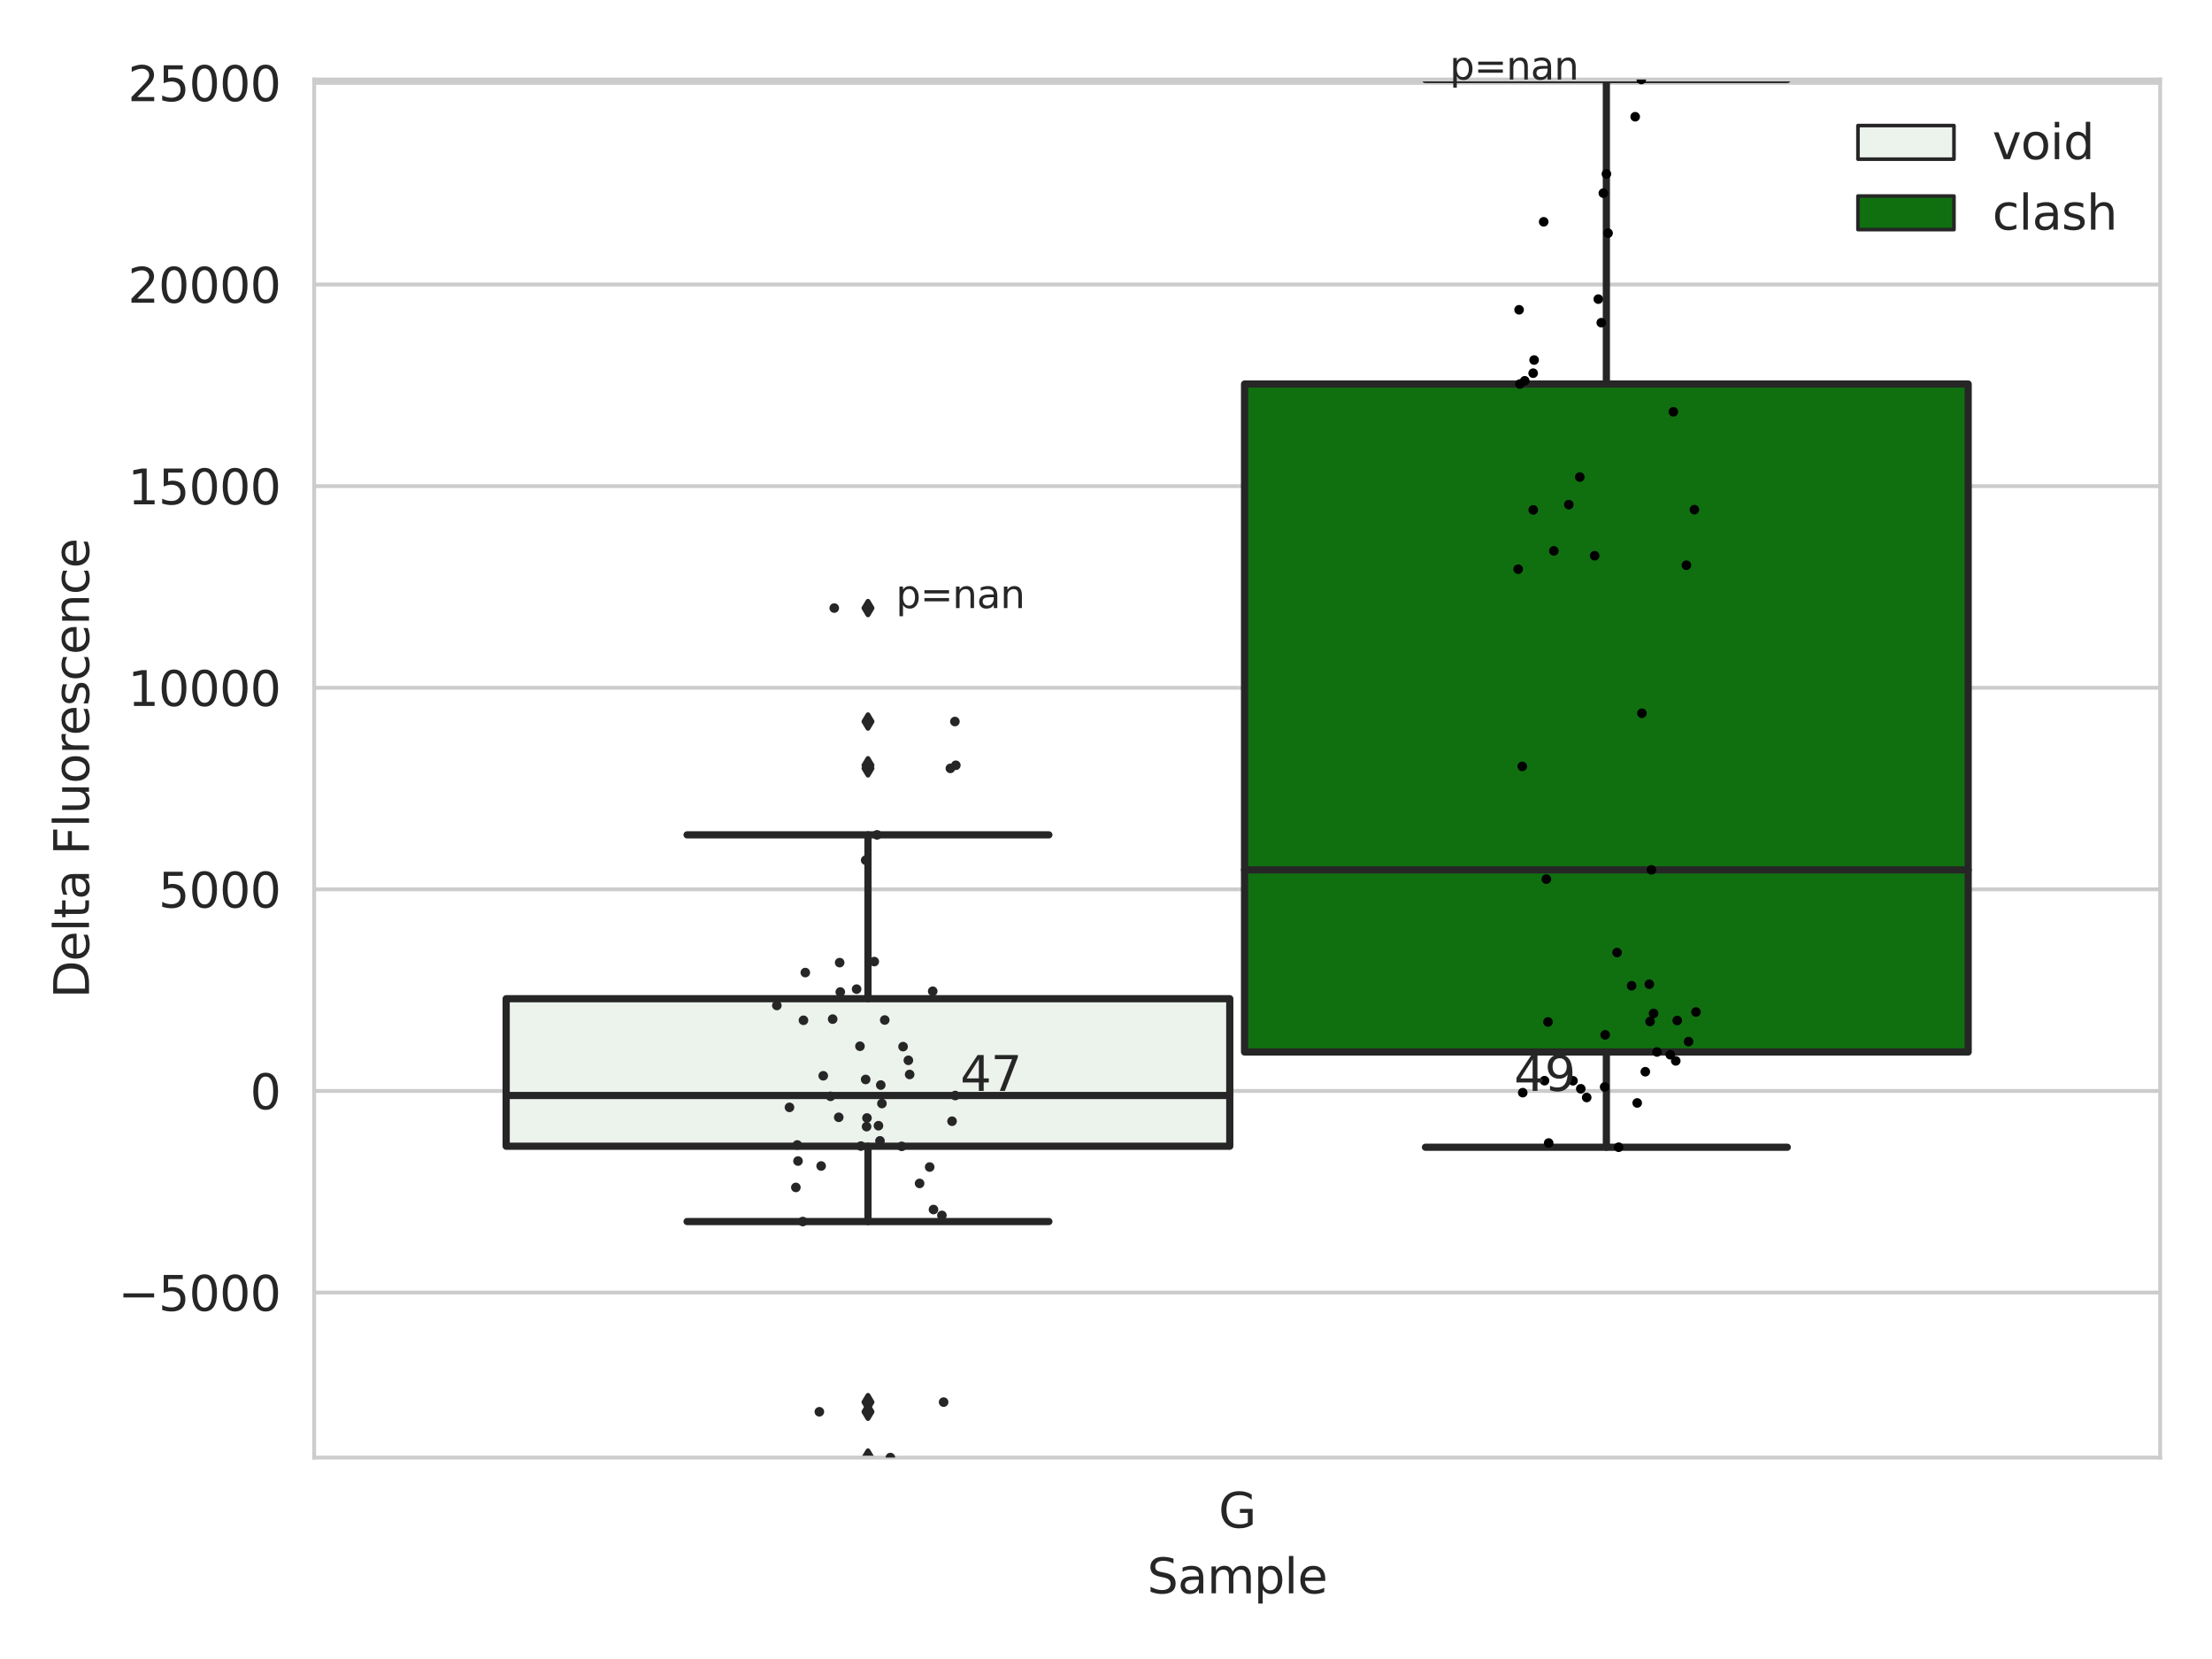 <?xml version="1.0" encoding="utf-8" standalone="no"?>
<!DOCTYPE svg PUBLIC "-//W3C//DTD SVG 1.1//EN"
  "http://www.w3.org/Graphics/SVG/1.1/DTD/svg11.dtd">
<svg xmlns:xlink="http://www.w3.org/1999/xlink" width="460.8pt" height="345.6pt" viewBox="0 0 460.8 345.6" xmlns="http://www.w3.org/2000/svg" version="1.1">
 <defs>
  <style type="text/css">*{stroke-linejoin: round; stroke-linecap: butt}</style>
 </defs>
 <g id="figure_1">
  <g id="patch_1">
   <path d="M 0 345.6 
L 460.8 345.6 
L 460.8 0 
L 0 0 
z
" style="fill: #ffffff"/>
  </g>
  <g id="axes_1">
   <g id="patch_2">
    <path d="M 65.45 303.64 
L 450 303.64 
L 450 16.56 
L 65.45 16.56 
z
" style="fill: #ffffff"/>
   </g>
   <g id="matplotlib.axis_1">
    <g id="xtick_1">
     <g id="text_1">
      <!-- G -->
      <g style="fill: #262626" transform="translate(253.851 318.238)scale(0.1 -0.1)">
       <defs>
        <path id="DejaVuSans-47" d="M 3809 666 
L 3809 1919 
L 2778 1919 
L 2778 2438 
L 4434 2438 
L 4434 434 
Q 4069 175 3628 42 
Q 3188 -91 2688 -91 
Q 1594 -91 976 548 
Q 359 1188 359 2328 
Q 359 3472 976 4111 
Q 1594 4750 2688 4750 
Q 3144 4750 3555 4637 
Q 3966 4525 4313 4306 
L 4313 3634 
Q 3963 3931 3569 4081 
Q 3175 4231 2741 4231 
Q 1884 4231 1454 3753 
Q 1025 3275 1025 2328 
Q 1025 1384 1454 906 
Q 1884 428 2741 428 
Q 3075 428 3337 486 
Q 3600 544 3809 666 
z
" transform="scale(0.016)"/>
       </defs>
       <use xlink:href="#DejaVuSans-47"/>
      </g>
     </g>
    </g>
    <g id="text_2">
     <!-- Sample -->
     <g style="fill: #262626" transform="translate(238.977 331.917)scale(0.1 -0.1)">
      <defs>
       <path id="DejaVuSans-53" d="M 3425 4513 
L 3425 3897 
Q 3066 4069 2747 4153 
Q 2428 4238 2131 4238 
Q 1616 4238 1336 4038 
Q 1056 3838 1056 3469 
Q 1056 3159 1242 3001 
Q 1428 2844 1947 2747 
L 2328 2669 
Q 3034 2534 3370 2195 
Q 3706 1856 3706 1288 
Q 3706 609 3251 259 
Q 2797 -91 1919 -91 
Q 1588 -91 1214 -16 
Q 841 59 441 206 
L 441 856 
Q 825 641 1194 531 
Q 1563 422 1919 422 
Q 2459 422 2753 634 
Q 3047 847 3047 1241 
Q 3047 1584 2836 1778 
Q 2625 1972 2144 2069 
L 1759 2144 
Q 1053 2284 737 2584 
Q 422 2884 422 3419 
Q 422 4038 858 4394 
Q 1294 4750 2059 4750 
Q 2388 4750 2728 4690 
Q 3069 4631 3425 4513 
z
" transform="scale(0.016)"/>
       <path id="DejaVuSans-61" d="M 2194 1759 
Q 1497 1759 1228 1600 
Q 959 1441 959 1056 
Q 959 750 1161 570 
Q 1363 391 1709 391 
Q 2188 391 2477 730 
Q 2766 1069 2766 1631 
L 2766 1759 
L 2194 1759 
z
M 3341 1997 
L 3341 0 
L 2766 0 
L 2766 531 
Q 2569 213 2275 61 
Q 1981 -91 1556 -91 
Q 1019 -91 701 211 
Q 384 513 384 1019 
Q 384 1609 779 1909 
Q 1175 2209 1959 2209 
L 2766 2209 
L 2766 2266 
Q 2766 2663 2505 2880 
Q 2244 3097 1772 3097 
Q 1472 3097 1187 3025 
Q 903 2953 641 2809 
L 641 3341 
Q 956 3463 1253 3523 
Q 1550 3584 1831 3584 
Q 2591 3584 2966 3190 
Q 3341 2797 3341 1997 
z
" transform="scale(0.016)"/>
       <path id="DejaVuSans-6d" d="M 3328 2828 
Q 3544 3216 3844 3400 
Q 4144 3584 4550 3584 
Q 5097 3584 5394 3201 
Q 5691 2819 5691 2113 
L 5691 0 
L 5113 0 
L 5113 2094 
Q 5113 2597 4934 2840 
Q 4756 3084 4391 3084 
Q 3944 3084 3684 2787 
Q 3425 2491 3425 1978 
L 3425 0 
L 2847 0 
L 2847 2094 
Q 2847 2600 2669 2842 
Q 2491 3084 2119 3084 
Q 1678 3084 1418 2786 
Q 1159 2488 1159 1978 
L 1159 0 
L 581 0 
L 581 3500 
L 1159 3500 
L 1159 2956 
Q 1356 3278 1631 3431 
Q 1906 3584 2284 3584 
Q 2666 3584 2933 3390 
Q 3200 3197 3328 2828 
z
" transform="scale(0.016)"/>
       <path id="DejaVuSans-70" d="M 1159 525 
L 1159 -1331 
L 581 -1331 
L 581 3500 
L 1159 3500 
L 1159 2969 
Q 1341 3281 1617 3432 
Q 1894 3584 2278 3584 
Q 2916 3584 3314 3078 
Q 3713 2572 3713 1747 
Q 3713 922 3314 415 
Q 2916 -91 2278 -91 
Q 1894 -91 1617 61 
Q 1341 213 1159 525 
z
M 3116 1747 
Q 3116 2381 2855 2742 
Q 2594 3103 2138 3103 
Q 1681 3103 1420 2742 
Q 1159 2381 1159 1747 
Q 1159 1113 1420 752 
Q 1681 391 2138 391 
Q 2594 391 2855 752 
Q 3116 1113 3116 1747 
z
" transform="scale(0.016)"/>
       <path id="DejaVuSans-6c" d="M 603 4863 
L 1178 4863 
L 1178 0 
L 603 0 
L 603 4863 
z
" transform="scale(0.016)"/>
       <path id="DejaVuSans-65" d="M 3597 1894 
L 3597 1613 
L 953 1613 
Q 991 1019 1311 708 
Q 1631 397 2203 397 
Q 2534 397 2845 478 
Q 3156 559 3463 722 
L 3463 178 
Q 3153 47 2828 -22 
Q 2503 -91 2169 -91 
Q 1331 -91 842 396 
Q 353 884 353 1716 
Q 353 2575 817 3079 
Q 1281 3584 2069 3584 
Q 2775 3584 3186 3129 
Q 3597 2675 3597 1894 
z
M 3022 2063 
Q 3016 2534 2758 2815 
Q 2500 3097 2075 3097 
Q 1594 3097 1305 2825 
Q 1016 2553 972 2059 
L 3022 2063 
z
" transform="scale(0.016)"/>
      </defs>
      <use xlink:href="#DejaVuSans-53"/>
      <use xlink:href="#DejaVuSans-61" x="63.477"/>
      <use xlink:href="#DejaVuSans-6d" x="124.756"/>
      <use xlink:href="#DejaVuSans-70" x="222.168"/>
      <use xlink:href="#DejaVuSans-6c" x="285.645"/>
      <use xlink:href="#DejaVuSans-65" x="313.428"/>
     </g>
    </g>
   </g>
   <g id="matplotlib.axis_2">
    <g id="ytick_1">
     <g id="line2d_1">
      <path d="M 65.45 269.265 
L 450 269.265 
" clip-path="url(#pcd02233a14)" style="fill: none; stroke: #cccccc; stroke-width: 0.8; stroke-linecap: round"/>
     </g>
     <g id="text_3">
      <!-- −5000 -->
      <g style="fill: #262626" transform="translate(24.62 273.064)scale(0.1 -0.1)">
       <defs>
        <path id="DejaVuSans-2212" d="M 678 2272 
L 4684 2272 
L 4684 1741 
L 678 1741 
L 678 2272 
z
" transform="scale(0.016)"/>
        <path id="DejaVuSans-35" d="M 691 4666 
L 3169 4666 
L 3169 4134 
L 1269 4134 
L 1269 2991 
Q 1406 3038 1543 3061 
Q 1681 3084 1819 3084 
Q 2600 3084 3056 2656 
Q 3513 2228 3513 1497 
Q 3513 744 3044 326 
Q 2575 -91 1722 -91 
Q 1428 -91 1123 -41 
Q 819 9 494 109 
L 494 744 
Q 775 591 1075 516 
Q 1375 441 1709 441 
Q 2250 441 2565 725 
Q 2881 1009 2881 1497 
Q 2881 1984 2565 2268 
Q 2250 2553 1709 2553 
Q 1456 2553 1204 2497 
Q 953 2441 691 2322 
L 691 4666 
z
" transform="scale(0.016)"/>
        <path id="DejaVuSans-30" d="M 2034 4250 
Q 1547 4250 1301 3770 
Q 1056 3291 1056 2328 
Q 1056 1369 1301 889 
Q 1547 409 2034 409 
Q 2525 409 2770 889 
Q 3016 1369 3016 2328 
Q 3016 3291 2770 3770 
Q 2525 4250 2034 4250 
z
M 2034 4750 
Q 2819 4750 3233 4129 
Q 3647 3509 3647 2328 
Q 3647 1150 3233 529 
Q 2819 -91 2034 -91 
Q 1250 -91 836 529 
Q 422 1150 422 2328 
Q 422 3509 836 4129 
Q 1250 4750 2034 4750 
z
" transform="scale(0.016)"/>
       </defs>
       <use xlink:href="#DejaVuSans-2212"/>
       <use xlink:href="#DejaVuSans-35" x="83.789"/>
       <use xlink:href="#DejaVuSans-30" x="147.412"/>
       <use xlink:href="#DejaVuSans-30" x="211.035"/>
       <use xlink:href="#DejaVuSans-30" x="274.658"/>
      </g>
     </g>
    </g>
    <g id="ytick_2">
     <g id="line2d_2">
      <path d="M 65.45 227.266 
L 450 227.266 
" clip-path="url(#pcd02233a14)" style="fill: none; stroke: #cccccc; stroke-width: 0.8; stroke-linecap: round"/>
     </g>
     <g id="text_4">
      <!-- 0 -->
      <g style="fill: #262626" transform="translate(52.087 231.065)scale(0.1 -0.1)">
       <use xlink:href="#DejaVuSans-30"/>
      </g>
     </g>
    </g>
    <g id="ytick_3">
     <g id="line2d_3">
      <path d="M 65.45 185.266 
L 450 185.266 
" clip-path="url(#pcd02233a14)" style="fill: none; stroke: #cccccc; stroke-width: 0.8; stroke-linecap: round"/>
     </g>
     <g id="text_5">
      <!-- 5000 -->
      <g style="fill: #262626" transform="translate(33 189.066)scale(0.1 -0.1)">
       <use xlink:href="#DejaVuSans-35"/>
       <use xlink:href="#DejaVuSans-30" x="63.623"/>
       <use xlink:href="#DejaVuSans-30" x="127.246"/>
       <use xlink:href="#DejaVuSans-30" x="190.869"/>
      </g>
     </g>
    </g>
    <g id="ytick_4">
     <g id="line2d_4">
      <path d="M 65.45 143.267 
L 450 143.267 
" clip-path="url(#pcd02233a14)" style="fill: none; stroke: #cccccc; stroke-width: 0.8; stroke-linecap: round"/>
     </g>
     <g id="text_6">
      <!-- 10000 -->
      <g style="fill: #262626" transform="translate(26.637 147.066)scale(0.1 -0.1)">
       <defs>
        <path id="DejaVuSans-31" d="M 794 531 
L 1825 531 
L 1825 4091 
L 703 3866 
L 703 4441 
L 1819 4666 
L 2450 4666 
L 2450 531 
L 3481 531 
L 3481 0 
L 794 0 
L 794 531 
z
" transform="scale(0.016)"/>
       </defs>
       <use xlink:href="#DejaVuSans-31"/>
       <use xlink:href="#DejaVuSans-30" x="63.623"/>
       <use xlink:href="#DejaVuSans-30" x="127.246"/>
       <use xlink:href="#DejaVuSans-30" x="190.869"/>
       <use xlink:href="#DejaVuSans-30" x="254.492"/>
      </g>
     </g>
    </g>
    <g id="ytick_5">
     <g id="line2d_5">
      <path d="M 65.45 101.268 
L 450 101.268 
" clip-path="url(#pcd02233a14)" style="fill: none; stroke: #cccccc; stroke-width: 0.8; stroke-linecap: round"/>
     </g>
     <g id="text_7">
      <!-- 15000 -->
      <g style="fill: #262626" transform="translate(26.637 105.067)scale(0.1 -0.1)">
       <use xlink:href="#DejaVuSans-31"/>
       <use xlink:href="#DejaVuSans-35" x="63.623"/>
       <use xlink:href="#DejaVuSans-30" x="127.246"/>
       <use xlink:href="#DejaVuSans-30" x="190.869"/>
       <use xlink:href="#DejaVuSans-30" x="254.492"/>
      </g>
     </g>
    </g>
    <g id="ytick_6">
     <g id="line2d_6">
      <path d="M 65.45 59.269 
L 450 59.269 
" clip-path="url(#pcd02233a14)" style="fill: none; stroke: #cccccc; stroke-width: 0.8; stroke-linecap: round"/>
     </g>
     <g id="text_8">
      <!-- 20000 -->
      <g style="fill: #262626" transform="translate(26.637 63.068)scale(0.1 -0.1)">
       <defs>
        <path id="DejaVuSans-32" d="M 1228 531 
L 3431 531 
L 3431 0 
L 469 0 
L 469 531 
Q 828 903 1448 1529 
Q 2069 2156 2228 2338 
Q 2531 2678 2651 2914 
Q 2772 3150 2772 3378 
Q 2772 3750 2511 3984 
Q 2250 4219 1831 4219 
Q 1534 4219 1204 4116 
Q 875 4013 500 3803 
L 500 4441 
Q 881 4594 1212 4672 
Q 1544 4750 1819 4750 
Q 2544 4750 2975 4387 
Q 3406 4025 3406 3419 
Q 3406 3131 3298 2873 
Q 3191 2616 2906 2266 
Q 2828 2175 2409 1742 
Q 1991 1309 1228 531 
z
" transform="scale(0.016)"/>
       </defs>
       <use xlink:href="#DejaVuSans-32"/>
       <use xlink:href="#DejaVuSans-30" x="63.623"/>
       <use xlink:href="#DejaVuSans-30" x="127.246"/>
       <use xlink:href="#DejaVuSans-30" x="190.869"/>
       <use xlink:href="#DejaVuSans-30" x="254.492"/>
      </g>
     </g>
    </g>
    <g id="ytick_7">
     <g id="line2d_7">
      <path d="M 65.45 17.269 
L 450 17.269 
" clip-path="url(#pcd02233a14)" style="fill: none; stroke: #cccccc; stroke-width: 0.8; stroke-linecap: round"/>
     </g>
     <g id="text_9">
      <!-- 25000 -->
      <g style="fill: #262626" transform="translate(26.637 21.068)scale(0.1 -0.1)">
       <use xlink:href="#DejaVuSans-32"/>
       <use xlink:href="#DejaVuSans-35" x="63.623"/>
       <use xlink:href="#DejaVuSans-30" x="127.246"/>
       <use xlink:href="#DejaVuSans-30" x="190.869"/>
       <use xlink:href="#DejaVuSans-30" x="254.492"/>
      </g>
     </g>
    </g>
    <g id="text_10">
     <!-- Delta Fluorescence -->
     <g style="fill: #262626" transform="translate(18.541 207.967)rotate(-90)scale(0.1 -0.1)">
      <defs>
       <path id="DejaVuSans-44" d="M 1259 4147 
L 1259 519 
L 2022 519 
Q 2988 519 3436 956 
Q 3884 1394 3884 2338 
Q 3884 3275 3436 3711 
Q 2988 4147 2022 4147 
L 1259 4147 
z
M 628 4666 
L 1925 4666 
Q 3281 4666 3915 4102 
Q 4550 3538 4550 2338 
Q 4550 1131 3912 565 
Q 3275 0 1925 0 
L 628 0 
L 628 4666 
z
" transform="scale(0.016)"/>
       <path id="DejaVuSans-74" d="M 1172 4494 
L 1172 3500 
L 2356 3500 
L 2356 3053 
L 1172 3053 
L 1172 1153 
Q 1172 725 1289 603 
Q 1406 481 1766 481 
L 2356 481 
L 2356 0 
L 1766 0 
Q 1100 0 847 248 
Q 594 497 594 1153 
L 594 3053 
L 172 3053 
L 172 3500 
L 594 3500 
L 594 4494 
L 1172 4494 
z
" transform="scale(0.016)"/>
       <path id="DejaVuSans-20" transform="scale(0.016)"/>
       <path id="DejaVuSans-46" d="M 628 4666 
L 3309 4666 
L 3309 4134 
L 1259 4134 
L 1259 2759 
L 3109 2759 
L 3109 2228 
L 1259 2228 
L 1259 0 
L 628 0 
L 628 4666 
z
" transform="scale(0.016)"/>
       <path id="DejaVuSans-75" d="M 544 1381 
L 544 3500 
L 1119 3500 
L 1119 1403 
Q 1119 906 1312 657 
Q 1506 409 1894 409 
Q 2359 409 2629 706 
Q 2900 1003 2900 1516 
L 2900 3500 
L 3475 3500 
L 3475 0 
L 2900 0 
L 2900 538 
Q 2691 219 2414 64 
Q 2138 -91 1772 -91 
Q 1169 -91 856 284 
Q 544 659 544 1381 
z
M 1991 3584 
L 1991 3584 
z
" transform="scale(0.016)"/>
       <path id="DejaVuSans-6f" d="M 1959 3097 
Q 1497 3097 1228 2736 
Q 959 2375 959 1747 
Q 959 1119 1226 758 
Q 1494 397 1959 397 
Q 2419 397 2687 759 
Q 2956 1122 2956 1747 
Q 2956 2369 2687 2733 
Q 2419 3097 1959 3097 
z
M 1959 3584 
Q 2709 3584 3137 3096 
Q 3566 2609 3566 1747 
Q 3566 888 3137 398 
Q 2709 -91 1959 -91 
Q 1206 -91 779 398 
Q 353 888 353 1747 
Q 353 2609 779 3096 
Q 1206 3584 1959 3584 
z
" transform="scale(0.016)"/>
       <path id="DejaVuSans-72" d="M 2631 2963 
Q 2534 3019 2420 3045 
Q 2306 3072 2169 3072 
Q 1681 3072 1420 2755 
Q 1159 2438 1159 1844 
L 1159 0 
L 581 0 
L 581 3500 
L 1159 3500 
L 1159 2956 
Q 1341 3275 1631 3429 
Q 1922 3584 2338 3584 
Q 2397 3584 2469 3576 
Q 2541 3569 2628 3553 
L 2631 2963 
z
" transform="scale(0.016)"/>
       <path id="DejaVuSans-73" d="M 2834 3397 
L 2834 2853 
Q 2591 2978 2328 3040 
Q 2066 3103 1784 3103 
Q 1356 3103 1142 2972 
Q 928 2841 928 2578 
Q 928 2378 1081 2264 
Q 1234 2150 1697 2047 
L 1894 2003 
Q 2506 1872 2764 1633 
Q 3022 1394 3022 966 
Q 3022 478 2636 193 
Q 2250 -91 1575 -91 
Q 1294 -91 989 -36 
Q 684 19 347 128 
L 347 722 
Q 666 556 975 473 
Q 1284 391 1588 391 
Q 1994 391 2212 530 
Q 2431 669 2431 922 
Q 2431 1156 2273 1281 
Q 2116 1406 1581 1522 
L 1381 1569 
Q 847 1681 609 1914 
Q 372 2147 372 2553 
Q 372 3047 722 3315 
Q 1072 3584 1716 3584 
Q 2034 3584 2315 3537 
Q 2597 3491 2834 3397 
z
" transform="scale(0.016)"/>
       <path id="DejaVuSans-63" d="M 3122 3366 
L 3122 2828 
Q 2878 2963 2633 3030 
Q 2388 3097 2138 3097 
Q 1578 3097 1268 2742 
Q 959 2388 959 1747 
Q 959 1106 1268 751 
Q 1578 397 2138 397 
Q 2388 397 2633 464 
Q 2878 531 3122 666 
L 3122 134 
Q 2881 22 2623 -34 
Q 2366 -91 2075 -91 
Q 1284 -91 818 406 
Q 353 903 353 1747 
Q 353 2603 823 3093 
Q 1294 3584 2113 3584 
Q 2378 3584 2631 3529 
Q 2884 3475 3122 3366 
z
" transform="scale(0.016)"/>
       <path id="DejaVuSans-6e" d="M 3513 2113 
L 3513 0 
L 2938 0 
L 2938 2094 
Q 2938 2591 2744 2837 
Q 2550 3084 2163 3084 
Q 1697 3084 1428 2787 
Q 1159 2491 1159 1978 
L 1159 0 
L 581 0 
L 581 3500 
L 1159 3500 
L 1159 2956 
Q 1366 3272 1645 3428 
Q 1925 3584 2291 3584 
Q 2894 3584 3203 3211 
Q 3513 2838 3513 2113 
z
" transform="scale(0.016)"/>
      </defs>
      <use xlink:href="#DejaVuSans-44"/>
      <use xlink:href="#DejaVuSans-65" x="77.002"/>
      <use xlink:href="#DejaVuSans-6c" x="138.525"/>
      <use xlink:href="#DejaVuSans-74" x="166.309"/>
      <use xlink:href="#DejaVuSans-61" x="205.518"/>
      <use xlink:href="#DejaVuSans-20" x="266.797"/>
      <use xlink:href="#DejaVuSans-46" x="298.584"/>
      <use xlink:href="#DejaVuSans-6c" x="356.104"/>
      <use xlink:href="#DejaVuSans-75" x="383.887"/>
      <use xlink:href="#DejaVuSans-6f" x="447.266"/>
      <use xlink:href="#DejaVuSans-72" x="508.447"/>
      <use xlink:href="#DejaVuSans-65" x="547.311"/>
      <use xlink:href="#DejaVuSans-73" x="608.834"/>
      <use xlink:href="#DejaVuSans-63" x="660.934"/>
      <use xlink:href="#DejaVuSans-65" x="715.914"/>
      <use xlink:href="#DejaVuSans-6e" x="777.438"/>
      <use xlink:href="#DejaVuSans-63" x="840.816"/>
      <use xlink:href="#DejaVuSans-65" x="895.797"/>
     </g>
    </g>
   </g>
   <g id="patch_3">
    <path d="M 105.443 238.778 
L 256.187 238.778 
L 256.187 208.053 
L 105.443 208.053 
L 105.443 238.778 
z
" clip-path="url(#pcd02233a14)" style="fill: #ecf2ec; stroke: #262626; stroke-width: 1.5; stroke-linejoin: miter"/>
   </g>
   <g id="patch_4">
    <path d="M 259.263 219.146 
L 410.007 219.146 
L 410.007 80 
L 259.263 80 
L 259.263 219.146 
z
" clip-path="url(#pcd02233a14)" style="fill: #107010; stroke: #262626; stroke-width: 1.5; stroke-linejoin: miter"/>
   </g>
   <g id="patch_5">
    <path d="M 257.725 227.266 
L 257.725 227.266 
L 257.725 227.266 
L 257.725 227.266 
z
" clip-path="url(#pcd02233a14)" style="fill: #ecf2ec; stroke: #262626; stroke-width: 0.75; stroke-linejoin: miter"/>
   </g>
   <g id="patch_6">
    <path d="M 257.725 227.266 
L 257.725 227.266 
L 257.725 227.266 
L 257.725 227.266 
z
" clip-path="url(#pcd02233a14)" style="fill: #107010; stroke: #262626; stroke-width: 0.75; stroke-linejoin: miter"/>
   </g>
   <g id="PathCollection_1"/>
   <g id="PathCollection_2"/>
   <g id="line2d_8">
    <path d="M 180.815 238.778 
L 180.815 254.469 
" clip-path="url(#pcd02233a14)" style="fill: none; stroke: #262626; stroke-width: 1.5; stroke-linecap: round"/>
   </g>
   <g id="line2d_9">
    <path d="M 180.815 208.053 
L 180.815 173.917 
" clip-path="url(#pcd02233a14)" style="fill: none; stroke: #262626; stroke-width: 1.5; stroke-linecap: round"/>
   </g>
   <g id="line2d_10">
    <path d="M 143.129 254.469 
L 218.501 254.469 
" clip-path="url(#pcd02233a14)" style="fill: none; stroke: #262626; stroke-width: 1.5; stroke-linecap: round"/>
   </g>
   <g id="line2d_11">
    <path d="M 143.129 173.917 
L 218.501 173.917 
" clip-path="url(#pcd02233a14)" style="fill: none; stroke: #262626; stroke-width: 1.5; stroke-linecap: round"/>
   </g>
   <g id="line2d_12">
    <defs>
     <path id="m4f45561e49" d="M -0 1.414 
L 0.849 0 
L 0 -1.414 
L -0.849 -0 
z
" style="stroke: #262626; stroke-linejoin: miter"/>
    </defs>
    <g clip-path="url(#pcd02233a14)">
     <use xlink:href="#m4f45561e49" x="180.815" y="294.098" style="fill: #262626; stroke: #262626; stroke-linejoin: miter"/>
     <use xlink:href="#m4f45561e49" x="180.815" y="292.086" style="fill: #262626; stroke: #262626; stroke-linejoin: miter"/>
     <use xlink:href="#m4f45561e49" x="180.815" y="303.64" style="fill: #262626; stroke: #262626; stroke-linejoin: miter"/>
     <use xlink:href="#m4f45561e49" x="180.815" y="160.067" style="fill: #262626; stroke: #262626; stroke-linejoin: miter"/>
     <use xlink:href="#m4f45561e49" x="180.815" y="150.307" style="fill: #262626; stroke: #262626; stroke-linejoin: miter"/>
     <use xlink:href="#m4f45561e49" x="180.815" y="159.418" style="fill: #262626; stroke: #262626; stroke-linejoin: miter"/>
     <use xlink:href="#m4f45561e49" x="180.815" y="126.673" style="fill: #262626; stroke: #262626; stroke-linejoin: miter"/>
    </g>
   </g>
   <g id="line2d_13">
    <path d="M 334.635 219.146 
L 334.635 238.989 
" clip-path="url(#pcd02233a14)" style="fill: none; stroke: #262626; stroke-width: 1.5; stroke-linecap: round"/>
   </g>
   <g id="line2d_14">
    <path d="M 334.635 80 
L 334.635 16.56 
" clip-path="url(#pcd02233a14)" style="fill: none; stroke: #262626; stroke-width: 1.5; stroke-linecap: round"/>
   </g>
   <g id="line2d_15">
    <path d="M 296.949 238.989 
L 372.321 238.989 
" clip-path="url(#pcd02233a14)" style="fill: none; stroke: #262626; stroke-width: 1.5; stroke-linecap: round"/>
   </g>
   <g id="line2d_16">
    <path d="M 296.949 16.56 
L 372.321 16.56 
" clip-path="url(#pcd02233a14)" style="fill: none; stroke: #262626; stroke-width: 1.5; stroke-linecap: round"/>
   </g>
   <g id="line2d_17"/>
   <g id="line2d_18">
    <path d="M 105.443 228.217 
L 256.187 228.217 
" clip-path="url(#pcd02233a14)" style="fill: none; stroke: #262626; stroke-width: 1.5; stroke-linecap: round"/>
   </g>
   <g id="line2d_19">
    <path d="M 259.263 181.207 
L 410.007 181.207 
" clip-path="url(#pcd02233a14)" style="fill: none; stroke: #262626; stroke-width: 1.5; stroke-linecap: round"/>
   </g>
   <g id="patch_7">
    <path d="M 65.45 303.64 
L 65.45 16.56 
" style="fill: none; stroke: #cccccc; stroke-width: 0.8; stroke-linejoin: miter; stroke-linecap: square"/>
   </g>
   <g id="patch_8">
    <path d="M 450 303.64 
L 450 16.56 
" style="fill: none; stroke: #cccccc; stroke-width: 0.8; stroke-linejoin: miter; stroke-linecap: square"/>
   </g>
   <g id="patch_9">
    <path d="M 65.45 303.64 
L 450 303.64 
" style="fill: none; stroke: #cccccc; stroke-width: 0.8; stroke-linejoin: miter; stroke-linecap: square"/>
   </g>
   <g id="patch_10">
    <path d="M 65.45 16.56 
L 450 16.56 
" style="fill: none; stroke: #cccccc; stroke-width: 0.8; stroke-linejoin: miter; stroke-linecap: square"/>
   </g>
   <g id="PathCollection_3">
    <defs>
     <path id="C0_0_111f6bd890" d="M 0 1 
C 0.265 1 0.52 0.895 0.707 0.707 
C 0.895 0.52 1 0.265 1 -0 
C 1 -0.265 0.895 -0.52 0.707 -0.707 
C 0.52 -0.895 0.265 -1 0 -1 
C -0.265 -1 -0.52 -0.895 -0.707 -0.707 
C -0.895 -0.52 -1 -0.265 -1 0 
C -1 0.265 -0.895 0.52 -0.707 0.707 
C -0.52 0.895 -0.265 1 0 1 
z
"/>
    </defs>
    <g clip-path="url(#pcd02233a14)">
     <use xlink:href="#C0_0_111f6bd890" x="161.831" y="209.455" style="fill: #262626"/>
    </g>
    <g clip-path="url(#pcd02233a14)">
     <use xlink:href="#C0_0_111f6bd890" x="197.978" y="160.067" style="fill: #262626"/>
    </g>
    <g clip-path="url(#pcd02233a14)">
     <use xlink:href="#C0_0_111f6bd890" x="167.229" y="254.469" style="fill: #262626"/>
    </g>
    <g clip-path="url(#pcd02233a14)">
     <use xlink:href="#C0_0_111f6bd890" x="174.917" y="200.534" style="fill: #262626"/>
    </g>
    <g clip-path="url(#pcd02233a14)">
     <use xlink:href="#C0_0_111f6bd890" x="180.606" y="232.896" style="fill: #262626"/>
    </g>
    <g clip-path="url(#pcd02233a14)">
     <use xlink:href="#C0_0_111f6bd890" x="179.345" y="238.751" style="fill: #262626"/>
    </g>
    <g clip-path="url(#pcd02233a14)">
     <use xlink:href="#C0_0_111f6bd890" x="171.059" y="242.896" style="fill: #262626"/>
    </g>
    <g clip-path="url(#pcd02233a14)">
     <use xlink:href="#C0_0_111f6bd890" x="180.334" y="179.195" style="fill: #262626"/>
    </g>
    <g clip-path="url(#pcd02233a14)">
     <use xlink:href="#C0_0_111f6bd890" x="170.686" y="294.098" style="fill: #262626"/>
    </g>
    <g clip-path="url(#pcd02233a14)">
     <use xlink:href="#C0_0_111f6bd890" x="173.459" y="212.3" style="fill: #262626"/>
    </g>
    <g clip-path="url(#pcd02233a14)">
     <use xlink:href="#C0_0_111f6bd890" x="165.79" y="247.362" style="fill: #262626"/>
    </g>
    <g clip-path="url(#pcd02233a14)">
     <use xlink:href="#C0_0_111f6bd890" x="198.923" y="150.307" style="fill: #262626"/>
    </g>
    <g clip-path="url(#pcd02233a14)">
     <use xlink:href="#C0_0_111f6bd890" x="183.719" y="229.885" style="fill: #262626"/>
    </g>
    <g clip-path="url(#pcd02233a14)">
     <use xlink:href="#C0_0_111f6bd890" x="198.328" y="233.573" style="fill: #262626"/>
    </g>
    <g clip-path="url(#pcd02233a14)">
     <use xlink:href="#C0_0_111f6bd890" x="191.566" y="246.529" style="fill: #262626"/>
    </g>
    <g clip-path="url(#pcd02233a14)">
     <use xlink:href="#C0_0_111f6bd890" x="188.127" y="218.032" style="fill: #262626"/>
    </g>
    <g clip-path="url(#pcd02233a14)">
     <use xlink:href="#C0_0_111f6bd890" x="166.238" y="241.867" style="fill: #262626"/>
    </g>
    <g clip-path="url(#pcd02233a14)">
     <use xlink:href="#C0_0_111f6bd890" x="180.523" y="234.698" style="fill: #262626"/>
    </g>
    <g clip-path="url(#pcd02233a14)">
     <use xlink:href="#C0_0_111f6bd890" x="183.317" y="237.659" style="fill: #262626"/>
    </g>
    <g clip-path="url(#pcd02233a14)">
     <use xlink:href="#C0_0_111f6bd890" x="196.215" y="253.191" style="fill: #262626"/>
    </g>
    <g clip-path="url(#pcd02233a14)">
     <use xlink:href="#C0_0_111f6bd890" x="196.572" y="292.086" style="fill: #262626"/>
    </g>
    <g clip-path="url(#pcd02233a14)">
     <use xlink:href="#C0_0_111f6bd890" x="178.445" y="206.051" style="fill: #262626"/>
    </g>
    <g clip-path="url(#pcd02233a14)">
     <use xlink:href="#C0_0_111f6bd890" x="193.668" y="243.116" style="fill: #262626"/>
    </g>
    <g clip-path="url(#pcd02233a14)">
     <use xlink:href="#C0_0_111f6bd890" x="175.048" y="206.65" style="fill: #262626"/>
    </g>
    <g clip-path="url(#pcd02233a14)">
     <use xlink:href="#C0_0_111f6bd890" x="184.307" y="212.49" style="fill: #262626"/>
    </g>
    <g clip-path="url(#pcd02233a14)">
     <use xlink:href="#C0_0_111f6bd890" x="183.479" y="226.036" style="fill: #262626"/>
    </g>
    <g clip-path="url(#pcd02233a14)">
     <use xlink:href="#C0_0_111f6bd890" x="187.84" y="238.806" style="fill: #262626"/>
    </g>
    <g clip-path="url(#pcd02233a14)">
     <use xlink:href="#C0_0_111f6bd890" x="182.7" y="173.917" style="fill: #262626"/>
    </g>
    <g clip-path="url(#pcd02233a14)">
     <use xlink:href="#C0_0_111f6bd890" x="199.118" y="159.418" style="fill: #262626"/>
    </g>
    <g clip-path="url(#pcd02233a14)">
     <use xlink:href="#C0_0_111f6bd890" x="173.021" y="228.386" style="fill: #262626"/>
    </g>
    <g clip-path="url(#pcd02233a14)">
     <use xlink:href="#C0_0_111f6bd890" x="185.481" y="303.64" style="fill: #262626"/>
    </g>
    <g clip-path="url(#pcd02233a14)">
     <use xlink:href="#C0_0_111f6bd890" x="164.462" y="230.683" style="fill: #262626"/>
    </g>
    <g clip-path="url(#pcd02233a14)">
     <use xlink:href="#C0_0_111f6bd890" x="171.498" y="224.105" style="fill: #262626"/>
    </g>
    <g clip-path="url(#pcd02233a14)">
     <use xlink:href="#C0_0_111f6bd890" x="189.231" y="220.883" style="fill: #262626"/>
    </g>
    <g clip-path="url(#pcd02233a14)">
     <use xlink:href="#C0_0_111f6bd890" x="189.498" y="223.832" style="fill: #262626"/>
    </g>
    <g clip-path="url(#pcd02233a14)">
     <use xlink:href="#C0_0_111f6bd890" x="167.759" y="202.605" style="fill: #262626"/>
    </g>
    <g clip-path="url(#pcd02233a14)">
     <use xlink:href="#C0_0_111f6bd890" x="183.002" y="234.504" style="fill: #262626"/>
    </g>
    <g clip-path="url(#pcd02233a14)">
     <use xlink:href="#C0_0_111f6bd890" x="173.792" y="126.673" style="fill: #262626"/>
    </g>
    <g clip-path="url(#pcd02233a14)">
     <use xlink:href="#C0_0_111f6bd890" x="182.127" y="200.315" style="fill: #262626"/>
    </g>
    <g clip-path="url(#pcd02233a14)">
     <use xlink:href="#C0_0_111f6bd890" x="174.726" y="232.751" style="fill: #262626"/>
    </g>
    <g clip-path="url(#pcd02233a14)">
     <use xlink:href="#C0_0_111f6bd890" x="166.091" y="238.517" style="fill: #262626"/>
    </g>
    <g clip-path="url(#pcd02233a14)">
     <use xlink:href="#C0_0_111f6bd890" x="167.378" y="212.546" style="fill: #262626"/>
    </g>
    <g clip-path="url(#pcd02233a14)">
     <use xlink:href="#C0_0_111f6bd890" x="180.332" y="224.871" style="fill: #262626"/>
    </g>
    <g clip-path="url(#pcd02233a14)">
     <use xlink:href="#C0_0_111f6bd890" x="194.465" y="251.968" style="fill: #262626"/>
    </g>
    <g clip-path="url(#pcd02233a14)">
     <use xlink:href="#C0_0_111f6bd890" x="198.99" y="228.217" style="fill: #262626"/>
    </g>
    <g clip-path="url(#pcd02233a14)">
     <use xlink:href="#C0_0_111f6bd890" x="179.145" y="217.952" style="fill: #262626"/>
    </g>
    <g clip-path="url(#pcd02233a14)">
     <use xlink:href="#C0_0_111f6bd890" x="194.303" y="206.492" style="fill: #262626"/>
    </g>
   </g>
   <g id="PathCollection_4">
    <defs>
     <path id="C1_0_4e82f15957" d="M 0 1 
C 0.265 1 0.52 0.895 0.707 0.707 
C 0.895 0.52 1 0.265 1 -0 
C 1 -0.265 0.895 -0.52 0.707 -0.707 
C 0.52 -0.895 0.265 -1 0 -1 
C -0.265 -1 -0.52 -0.895 -0.707 -0.707 
C -0.895 -0.52 -1 -0.265 -1 0 
C -1 0.265 -0.895 0.52 -0.707 0.707 
C -0.52 0.895 -0.265 1 0 1 
z
"/>
    </defs>
    <g clip-path="url(#pcd02233a14)">
     <use xlink:href="#C1_0_4e82f15957" x="344.019" y="181.207"/>
    </g>
    <g clip-path="url(#pcd02233a14)">
     <use xlink:href="#C1_0_4e82f15957" x="316.617" y="80"/>
    </g>
    <g clip-path="url(#pcd02233a14)">
     <use xlink:href="#C1_0_4e82f15957" x="332.193" y="115.765"/>
    </g>
    <g clip-path="url(#pcd02233a14)">
     <use xlink:href="#C1_0_4e82f15957" x="316.454" y="64.535"/>
    </g>
    <g clip-path="url(#pcd02233a14)">
     <use xlink:href="#C1_0_4e82f15957" x="321.752" y="225.124"/>
    </g>
    <g clip-path="url(#pcd02233a14)">
     <use xlink:href="#C1_0_4e82f15957" x="343.583" y="205.025"/>
    </g>
    <g clip-path="url(#pcd02233a14)">
     <use xlink:href="#C1_0_4e82f15957" x="351.761" y="216.985"/>
    </g>
    <g clip-path="url(#pcd02233a14)">
     <use xlink:href="#C1_0_4e82f15957" x="329.306" y="226.813"/>
    </g>
    <g clip-path="url(#pcd02233a14)">
     <use xlink:href="#C1_0_4e82f15957" x="343.74" y="212.8"/>
    </g>
    <g clip-path="url(#pcd02233a14)">
     <use xlink:href="#C1_0_4e82f15957" x="345.185" y="219.146"/>
    </g>
    <g clip-path="url(#pcd02233a14)">
     <use xlink:href="#C1_0_4e82f15957" x="322.477" y="212.893"/>
    </g>
    <g clip-path="url(#pcd02233a14)">
     <use xlink:href="#C1_0_4e82f15957" x="326.813" y="105.124"/>
    </g>
    <g clip-path="url(#pcd02233a14)">
     <use xlink:href="#C1_0_4e82f15957" x="339.892" y="205.35"/>
    </g>
    <g clip-path="url(#pcd02233a14)">
     <use xlink:href="#C1_0_4e82f15957" x="352.976" y="106.172"/>
    </g>
    <g clip-path="url(#pcd02233a14)">
     <use xlink:href="#C1_0_4e82f15957" x="349.093" y="221.001"/>
    </g>
    <g clip-path="url(#pcd02233a14)">
     <use xlink:href="#C1_0_4e82f15957" x="351.308" y="117.745"/>
    </g>
    <g clip-path="url(#pcd02233a14)">
     <use xlink:href="#C1_0_4e82f15957" x="330.537" y="228.626"/>
    </g>
    <g clip-path="url(#pcd02233a14)">
     <use xlink:href="#C1_0_4e82f15957" x="321.576" y="46.207"/>
    </g>
    <g clip-path="url(#pcd02233a14)">
     <use xlink:href="#C1_0_4e82f15957" x="348.593" y="85.785"/>
    </g>
    <g clip-path="url(#pcd02233a14)">
     <use xlink:href="#C1_0_4e82f15957" x="341.916" y="16.56"/>
    </g>
    <g clip-path="url(#pcd02233a14)">
     <use xlink:href="#C1_0_4e82f15957" x="323.698" y="114.757"/>
    </g>
    <g clip-path="url(#pcd02233a14)">
     <use xlink:href="#C1_0_4e82f15957" x="336.864" y="198.428"/>
    </g>
    <g clip-path="url(#pcd02233a14)">
     <use xlink:href="#C1_0_4e82f15957" x="334.273" y="226.433"/>
    </g>
    <g clip-path="url(#pcd02233a14)">
     <use xlink:href="#C1_0_4e82f15957" x="347.95" y="219.725"/>
    </g>
    <g clip-path="url(#pcd02233a14)">
     <use xlink:href="#C1_0_4e82f15957" x="344.471" y="211.117"/>
    </g>
    <g clip-path="url(#pcd02233a14)">
     <use xlink:href="#C1_0_4e82f15957" x="327.686" y="225.144"/>
    </g>
    <g clip-path="url(#pcd02233a14)">
     <use xlink:href="#C1_0_4e82f15957" x="337.193" y="238.989"/>
    </g>
    <g clip-path="url(#pcd02233a14)">
     <use xlink:href="#C1_0_4e82f15957" x="334.647" y="36.235"/>
    </g>
    <g clip-path="url(#pcd02233a14)">
     <use xlink:href="#C1_0_4e82f15957" x="334.006" y="40.242"/>
    </g>
    <g clip-path="url(#pcd02233a14)">
     <use xlink:href="#C1_0_4e82f15957" x="319.404" y="106.226"/>
    </g>
    <g clip-path="url(#pcd02233a14)">
     <use xlink:href="#C1_0_4e82f15957" x="322.133" y="183.142"/>
    </g>
    <g clip-path="url(#pcd02233a14)">
     <use xlink:href="#C1_0_4e82f15957" x="333.577" y="67.221"/>
    </g>
    <g clip-path="url(#pcd02233a14)">
     <use xlink:href="#C1_0_4e82f15957" x="342.038" y="148.583"/>
    </g>
    <g clip-path="url(#pcd02233a14)">
     <use xlink:href="#C1_0_4e82f15957" x="334.389" y="215.579"/>
    </g>
    <g clip-path="url(#pcd02233a14)">
     <use xlink:href="#C1_0_4e82f15957" x="340.639" y="24.318"/>
    </g>
    <g clip-path="url(#pcd02233a14)">
     <use xlink:href="#C1_0_4e82f15957" x="322.615" y="238.109"/>
    </g>
    <g clip-path="url(#pcd02233a14)">
     <use xlink:href="#C1_0_4e82f15957" x="353.301" y="210.817"/>
    </g>
    <g clip-path="url(#pcd02233a14)">
     <use xlink:href="#C1_0_4e82f15957" x="334.991" y="48.572"/>
    </g>
    <g clip-path="url(#pcd02233a14)">
     <use xlink:href="#C1_0_4e82f15957" x="317.63" y="79.329"/>
    </g>
    <g clip-path="url(#pcd02233a14)">
     <use xlink:href="#C1_0_4e82f15957" x="349.397" y="212.594"/>
    </g>
    <g clip-path="url(#pcd02233a14)">
     <use xlink:href="#C1_0_4e82f15957" x="319.585" y="75"/>
    </g>
    <g clip-path="url(#pcd02233a14)">
     <use xlink:href="#C1_0_4e82f15957" x="342.747" y="223.261"/>
    </g>
    <g clip-path="url(#pcd02233a14)">
     <use xlink:href="#C1_0_4e82f15957" x="329.1" y="99.38"/>
    </g>
    <g clip-path="url(#pcd02233a14)">
     <use xlink:href="#C1_0_4e82f15957" x="319.386" y="77.74"/>
    </g>
    <g clip-path="url(#pcd02233a14)">
     <use xlink:href="#C1_0_4e82f15957" x="316.262" y="118.573"/>
    </g>
    <g clip-path="url(#pcd02233a14)">
     <use xlink:href="#C1_0_4e82f15957" x="317.112" y="159.648"/>
    </g>
    <g clip-path="url(#pcd02233a14)">
     <use xlink:href="#C1_0_4e82f15957" x="341.058" y="229.763"/>
    </g>
    <g clip-path="url(#pcd02233a14)">
     <use xlink:href="#C1_0_4e82f15957" x="332.956" y="62.311"/>
    </g>
    <g clip-path="url(#pcd02233a14)">
     <use xlink:href="#C1_0_4e82f15957" x="317.214" y="227.621"/>
    </g>
   </g>
   <g id="text_11">
    <!-- 47 -->
    <g style="fill: #262626" transform="translate(200.042 227.252)scale(0.1 -0.1)">
     <defs>
      <path id="DejaVuSans-34" d="M 2419 4116 
L 825 1625 
L 2419 1625 
L 2419 4116 
z
M 2253 4666 
L 3047 4666 
L 3047 1625 
L 3713 1625 
L 3713 1100 
L 3047 1100 
L 3047 0 
L 2419 0 
L 2419 1100 
L 313 1100 
L 313 1709 
L 2253 4666 
z
" transform="scale(0.016)"/>
      <path id="DejaVuSans-37" d="M 525 4666 
L 3525 4666 
L 3525 4397 
L 1831 0 
L 1172 0 
L 2766 4134 
L 525 4134 
L 525 4666 
z
" transform="scale(0.016)"/>
     </defs>
     <use xlink:href="#DejaVuSans-34"/>
     <use xlink:href="#DejaVuSans-37" x="63.623"/>
    </g>
   </g>
   <g id="text_12">
    <!-- p=nan -->
    <g style="fill: #262626" transform="translate(186.63 126.672)scale(0.08 -0.08)">
     <defs>
      <path id="DejaVuSans-3d" d="M 678 2906 
L 4684 2906 
L 4684 2381 
L 678 2381 
L 678 2906 
z
M 678 1631 
L 4684 1631 
L 4684 1100 
L 678 1100 
L 678 1631 
z
" transform="scale(0.016)"/>
     </defs>
     <use xlink:href="#DejaVuSans-70"/>
     <use xlink:href="#DejaVuSans-3d" x="63.477"/>
     <use xlink:href="#DejaVuSans-6e" x="147.266"/>
     <use xlink:href="#DejaVuSans-61" x="210.645"/>
     <use xlink:href="#DejaVuSans-6e" x="271.924"/>
    </g>
   </g>
   <g id="text_13">
    <!-- 49 -->
    <g style="fill: #262626" transform="translate(315.408 227.252)scale(0.1 -0.1)">
     <defs>
      <path id="DejaVuSans-39" d="M 703 97 
L 703 672 
Q 941 559 1184 500 
Q 1428 441 1663 441 
Q 2288 441 2617 861 
Q 2947 1281 2994 2138 
Q 2813 1869 2534 1725 
Q 2256 1581 1919 1581 
Q 1219 1581 811 2004 
Q 403 2428 403 3163 
Q 403 3881 828 4315 
Q 1253 4750 1959 4750 
Q 2769 4750 3195 4129 
Q 3622 3509 3622 2328 
Q 3622 1225 3098 567 
Q 2575 -91 1691 -91 
Q 1453 -91 1209 -44 
Q 966 3 703 97 
z
M 1959 2075 
Q 2384 2075 2632 2365 
Q 2881 2656 2881 3163 
Q 2881 3666 2632 3958 
Q 2384 4250 1959 4250 
Q 1534 4250 1286 3958 
Q 1038 3666 1038 3163 
Q 1038 2656 1286 2365 
Q 1534 2075 1959 2075 
z
" transform="scale(0.016)"/>
     </defs>
     <use xlink:href="#DejaVuSans-34"/>
     <use xlink:href="#DejaVuSans-39" x="63.623"/>
    </g>
   </g>
   <g id="text_14">
    <!-- p=nan -->
    <g style="fill: #262626" transform="translate(301.995 16.56)scale(0.08 -0.08)">
     <use xlink:href="#DejaVuSans-70"/>
     <use xlink:href="#DejaVuSans-3d" x="63.477"/>
     <use xlink:href="#DejaVuSans-6e" x="147.266"/>
     <use xlink:href="#DejaVuSans-61" x="210.645"/>
     <use xlink:href="#DejaVuSans-6e" x="271.924"/>
    </g>
   </g>
   <g id="legend_1">
    <g id="patch_11">
     <path d="M 387.048 33.159 
L 407.048 33.159 
L 407.048 26.159 
L 387.048 26.159 
z
" style="fill: #ecf2ec; stroke: #262626; stroke-width: 0.75; stroke-linejoin: miter"/>
    </g>
    <g id="text_15">
     <!-- void -->
     <g style="fill: #262626" transform="translate(415.048 33.159)scale(0.1 -0.1)">
      <defs>
       <path id="DejaVuSans-76" d="M 191 3500 
L 800 3500 
L 1894 563 
L 2988 3500 
L 3597 3500 
L 2284 0 
L 1503 0 
L 191 3500 
z
" transform="scale(0.016)"/>
       <path id="DejaVuSans-69" d="M 603 3500 
L 1178 3500 
L 1178 0 
L 603 0 
L 603 3500 
z
M 603 4863 
L 1178 4863 
L 1178 4134 
L 603 4134 
L 603 4863 
z
" transform="scale(0.016)"/>
       <path id="DejaVuSans-64" d="M 2906 2969 
L 2906 4863 
L 3481 4863 
L 3481 0 
L 2906 0 
L 2906 525 
Q 2725 213 2448 61 
Q 2172 -91 1784 -91 
Q 1150 -91 751 415 
Q 353 922 353 1747 
Q 353 2572 751 3078 
Q 1150 3584 1784 3584 
Q 2172 3584 2448 3432 
Q 2725 3281 2906 2969 
z
M 947 1747 
Q 947 1113 1208 752 
Q 1469 391 1925 391 
Q 2381 391 2643 752 
Q 2906 1113 2906 1747 
Q 2906 2381 2643 2742 
Q 2381 3103 1925 3103 
Q 1469 3103 1208 2742 
Q 947 2381 947 1747 
z
" transform="scale(0.016)"/>
      </defs>
      <use xlink:href="#DejaVuSans-76"/>
      <use xlink:href="#DejaVuSans-6f" x="59.18"/>
      <use xlink:href="#DejaVuSans-69" x="120.361"/>
      <use xlink:href="#DejaVuSans-64" x="148.145"/>
     </g>
    </g>
    <g id="patch_12">
     <path d="M 387.048 47.837 
L 407.048 47.837 
L 407.048 40.837 
L 387.048 40.837 
z
" style="fill: #107010; stroke: #262626; stroke-width: 0.75; stroke-linejoin: miter"/>
    </g>
    <g id="text_16">
     <!-- clash -->
     <g style="fill: #262626" transform="translate(415.048 47.837)scale(0.1 -0.1)">
      <defs>
       <path id="DejaVuSans-68" d="M 3513 2113 
L 3513 0 
L 2938 0 
L 2938 2094 
Q 2938 2591 2744 2837 
Q 2550 3084 2163 3084 
Q 1697 3084 1428 2787 
Q 1159 2491 1159 1978 
L 1159 0 
L 581 0 
L 581 4863 
L 1159 4863 
L 1159 2956 
Q 1366 3272 1645 3428 
Q 1925 3584 2291 3584 
Q 2894 3584 3203 3211 
Q 3513 2838 3513 2113 
z
" transform="scale(0.016)"/>
      </defs>
      <use xlink:href="#DejaVuSans-63"/>
      <use xlink:href="#DejaVuSans-6c" x="54.98"/>
      <use xlink:href="#DejaVuSans-61" x="82.764"/>
      <use xlink:href="#DejaVuSans-73" x="144.043"/>
      <use xlink:href="#DejaVuSans-68" x="196.143"/>
     </g>
    </g>
   </g>
  </g>
 </g>
 <defs>
  <clipPath id="pcd02233a14">
   <rect x="65.45" y="16.56" width="384.55" height="287.08"/>
  </clipPath>
 </defs>
</svg>
